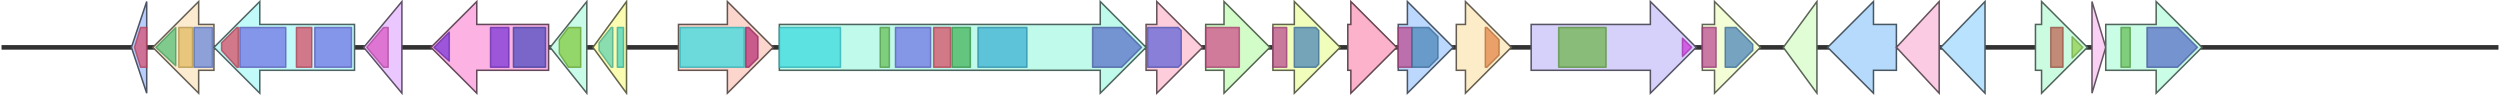 <svg version="1.1" baseProfile="full" xmlns="http://www.w3.org/2000/svg" width="1636" height="62">
	<line x1="1" y1="31" x2="1635" y2="31" style="stroke:rgb(50,50,50); stroke-width:3 "/>
	<g>
		<title>rphK</title>
		<polygon class="rphK" points="750,16 757,16 757,1 787,31 757,61 757,46 750,46" fill="rgb(254,205,220)" fill-opacity="1.0" stroke="rgb(101,82,88)" stroke-width="1" />
		<g>
			<title>PF01370</title>
			<polygon class="PF01370" points="751,18 771,18 773,20 773,42 771,44 751,44" stroke-linejoin="round" width="22" height="26" fill="rgb(98,102,214)" stroke="rgb(78,81,171)" stroke-width="1" opacity="0.75" />
		</g>
	</g>
	<g>
		<title>rphJ</title>
		<polygon class="rphJ" points="789,16 801,16 801,1 831,31 801,61 801,46 789,46" fill="rgb(210,253,201)" fill-opacity="1.0" stroke="rgb(84,101,80)" stroke-width="1" />
		<g>
			<title>PF00975</title>
			<rect class="PF00975" x="789" y="18" stroke-linejoin="round" width="22" height="26" fill="rgb(207,80,138)" stroke="rgb(165,63,110)" stroke-width="1" opacity="0.75" />
		</g>
	</g>
	<g>
		<title>rphG2</title>
		<polygon class="rphG2" points="833,16 847,16 847,1 877,31 847,61 847,46 833,46" fill="rgb(241,254,187)" fill-opacity="1.0" stroke="rgb(96,101,74)" stroke-width="1" />
		<g>
			<title>PF00355</title>
			<rect class="PF00355" x="833" y="18" stroke-linejoin="round" width="9" height="26" fill="rgb(186,77,145)" stroke="rgb(148,61,115)" stroke-width="1" opacity="0.75" />
		</g>
		<g>
			<title>PF00848</title>
			<polygon class="PF00848" points="847,18 861,18 863,20 863,42 861,44 847,44" stroke-linejoin="round" width="16" height="26" fill="rgb(76,134,184)" stroke="rgb(60,107,147)" stroke-width="1" opacity="0.75" />
		</g>
	</g>
	<g>
		<title>rphG3</title>
		<polygon class="rphG3" points="882,16 884,16 884,1 914,31 884,61 884,46 882,46" fill="rgb(251,178,202)" fill-opacity="1.0" stroke="rgb(100,71,80)" stroke-width="1" />
	</g>
	<g>
		<title>rphG4</title>
		<polygon class="rphG4" points="915,16 921,16 921,1 951,31 921,61 921,46 915,46" fill="rgb(188,216,254)" fill-opacity="1.0" stroke="rgb(75,86,101)" stroke-width="1" />
		<g>
			<title>PF00355</title>
			<rect class="PF00355" x="915" y="18" stroke-linejoin="round" width="9" height="26" fill="rgb(186,77,145)" stroke="rgb(148,61,115)" stroke-width="1" opacity="0.75" />
		</g>
		<g>
			<title>PF00848</title>
			<polygon class="PF00848" points="924,18 935,18 941,24 941,38 935,44 924,44" stroke-linejoin="round" width="17" height="26" fill="rgb(76,134,184)" stroke="rgb(60,107,147)" stroke-width="1" opacity="0.75" />
		</g>
	</g>
	<g>
		<title>rphI</title>
		<polygon class="rphI" points="953,16 959,16 959,1 989,31 959,61 959,46 953,46" fill="rgb(253,236,200)" fill-opacity="1.0" stroke="rgb(101,94,80)" stroke-width="1" />
		<g>
			<title>PF13649</title>
			<polygon class="PF13649" points="972,18 973,18 981,26 981,36 973,44 972,44" stroke-linejoin="round" width="9" height="26" fill="rgb(227,135,74)" stroke="rgb(181,108,59)" stroke-width="1" opacity="0.75" />
		</g>
	</g>
	<g>
		<title>rphH</title>
		<polygon class="rphH" points="1002,16 1080,16 1080,1 1110,31 1080,61 1080,46 1002,46" fill="rgb(213,209,250)" fill-opacity="1.0" stroke="rgb(85,83,100)" stroke-width="1" />
		<g>
			<title>PF01326</title>
			<rect class="PF01326" x="1020" y="18" stroke-linejoin="round" width="31" height="26" fill="rgb(112,180,78)" stroke="rgb(89,144,62)" stroke-width="1" opacity="0.75" />
		</g>
		<g>
			<title>PF00391</title>
			<polygon class="PF00391" points="1101,25 1107,31 1101,37" stroke-linejoin="round" width="7" height="26" fill="rgb(206,59,219)" stroke="rgb(164,47,175)" stroke-width="1" opacity="0.75" />
		</g>
	</g>
	<g>
		<title>rphG</title>
		<polygon class="rphG" points="1114,16 1122,16 1122,1 1152,31 1122,61 1122,46 1114,46" fill="rgb(243,254,215)" fill-opacity="1.0" stroke="rgb(97,101,86)" stroke-width="1" />
		<g>
			<title>PF00355</title>
			<rect class="PF00355" x="1114" y="18" stroke-linejoin="round" width="9" height="26" fill="rgb(186,77,145)" stroke="rgb(148,61,115)" stroke-width="1" opacity="0.75" />
		</g>
		<g>
			<title>PF00848</title>
			<polygon class="PF00848" points="1129,18 1136,18 1147,29 1147,33 1136,44 1129,44" stroke-linejoin="round" width="18" height="26" fill="rgb(76,134,184)" stroke="rgb(60,107,147)" stroke-width="1" opacity="0.75" />
		</g>
	</g>
	<g>
		<title>rphZ</title>
		<polygon class="rphZ" points="1189,16 1189,16 1189,1 1167,31 1189,61 1189,46 1189,46" fill="rgb(224,253,213)" fill-opacity="1.0" stroke="rgb(89,101,85)" stroke-width="1" />
	</g>
	<g>
		<title>rphV</title>
		<polygon class="rphV" points="1241,16 1226,16 1226,1 1196,31 1226,61 1226,46 1241,46" fill="rgb(182,218,251)" fill-opacity="1.0" stroke="rgb(72,87,100)" stroke-width="1" />
	</g>
	<g>
		<title>rphY</title>
		<polygon class="rphY" points="96,16 96,16 96,1 86,31 96,61 96,46 96,46" fill="rgb(186,206,253)" fill-opacity="1.0" stroke="rgb(74,82,101)" stroke-width="1" />
		<g>
			<title>PF11639</title>
			<polygon class="PF11639" points="88,31 92,18 96,18 96,44 92,44" stroke-linejoin="round" width="10" height="26" fill="rgb(212,82,116)" stroke="rgb(169,65,92)" stroke-width="1" opacity="0.75" />
		</g>
	</g>
	<g>
		<title>rphU</title>
		<polygon class="rphU" points="1269,16 1269,16 1269,1 1241,31 1269,61 1269,46 1269,46" fill="rgb(250,203,226)" fill-opacity="1.0" stroke="rgb(100,81,90)" stroke-width="1" />
	</g>
	<g>
		<title>rphT</title>
		<polygon class="rphT" points="1299,16 1299,16 1299,1 1270,31 1299,61 1299,46 1299,46" fill="rgb(184,226,253)" fill-opacity="1.0" stroke="rgb(73,90,101)" stroke-width="1" />
	</g>
	<g>
		<title>rphP</title>
		<polygon class="rphP" points="1332,16 1336,16 1336,1 1366,31 1336,61 1336,46 1332,46" fill="rgb(203,251,225)" fill-opacity="1.0" stroke="rgb(81,100,90)" stroke-width="1" />
		<g>
			<title>PF08545</title>
			<rect class="PF08545" x="1342" y="18" stroke-linejoin="round" width="8" height="26" fill="rgb(189,102,84)" stroke="rgb(151,81,67)" stroke-width="1" opacity="0.75" />
		</g>
		<g>
			<title>PF08541</title>
			<polygon class="PF08541" points="1356,24 1363,31 1356,38" stroke-linejoin="round" width="8" height="26" fill="rgb(146,207,81)" stroke="rgb(116,165,64)" stroke-width="1" opacity="0.75" />
		</g>
	</g>
	<g>
		<title>rphO</title>
		<polygon class="rphO" points="1369,16 1369,16 1369,1 1378,31 1369,61 1369,46 1369,46" fill="rgb(250,208,245)" fill-opacity="1.0" stroke="rgb(100,83,98)" stroke-width="1" />
	</g>
	<g>
		<title>rphN</title>
		<polygon class="rphN" points="1378,16 1411,16 1411,1 1441,31 1411,61 1411,46 1378,46" fill="rgb(201,253,230)" fill-opacity="1.0" stroke="rgb(80,101,92)" stroke-width="1" />
		<g>
			<title>PF00550</title>
			<rect class="PF00550" x="1388" y="18" stroke-linejoin="round" width="6" height="26" fill="rgb(103,191,88)" stroke="rgb(82,152,70)" stroke-width="1" opacity="0.75" />
		</g>
		<g>
			<title>PF00155</title>
			<polygon class="PF00155" points="1405,18 1425,18 1438,31 1425,44 1405,44" stroke-linejoin="round" width="34" height="26" fill="rgb(89,113,198)" stroke="rgb(71,90,158)" stroke-width="1" opacity="0.75" />
		</g>
	</g>
	<g>
		<title>rphW</title>
		<polygon class="rphW" points="140,16 130,16 130,1 100,31 130,61 130,46 140,46" fill="rgb(252,235,207)" fill-opacity="1.0" stroke="rgb(100,93,82)" stroke-width="1" />
		<g>
			<title>PF00441</title>
			<polygon class="PF00441" points="102,31 115,18 115,43" stroke-linejoin="round" width="14" height="26" fill="rgb(85,191,117)" stroke="rgb(68,152,93)" stroke-width="1" opacity="0.75" />
		</g>
		<g>
			<title>PF02770</title>
			<rect class="PF02770" x="117" y="18" stroke-linejoin="round" width="9" height="26" fill="rgb(225,186,97)" stroke="rgb(180,148,77)" stroke-width="1" opacity="0.75" />
		</g>
		<g>
			<title>PF02771</title>
			<rect class="PF02771" x="127" y="18" stroke-linejoin="round" width="12" height="26" fill="rgb(105,135,218)" stroke="rgb(84,108,174)" stroke-width="1" opacity="0.75" />
		</g>
	</g>
	<g>
		<title>rphX</title>
		<polygon class="rphX" points="232,16 170,16 170,1 140,31 170,61 170,46 232,46" fill="rgb(193,250,248)" fill-opacity="1.0" stroke="rgb(77,100,99)" stroke-width="1" />
		<g>
			<title>PF02801</title>
			<polygon class="PF02801" points="145,28 155,18 156,18 156,44 155,44 145,33" stroke-linejoin="round" width="11" height="26" fill="rgb(215,78,102)" stroke="rgb(172,62,81)" stroke-width="1" opacity="0.75" />
		</g>
		<g>
			<title>PF00109</title>
			<rect class="PF00109" x="157" y="18" stroke-linejoin="round" width="30" height="26" fill="rgb(112,116,228)" stroke="rgb(89,92,182)" stroke-width="1" opacity="0.75" />
		</g>
		<g>
			<title>PF02801</title>
			<rect class="PF02801" x="194" y="18" stroke-linejoin="round" width="10" height="26" fill="rgb(215,78,102)" stroke="rgb(172,62,81)" stroke-width="1" opacity="0.75" />
		</g>
		<g>
			<title>PF00109</title>
			<rect class="PF00109" x="206" y="18" stroke-linejoin="round" width="24" height="26" fill="rgb(112,116,228)" stroke="rgb(89,92,182)" stroke-width="1" opacity="0.75" />
		</g>
	</g>
	<g>
		<title>rphD</title>
		<polygon class="rphD" points="263,16 263,16 263,1 238,31 263,61 263,46 263,46" fill="rgb(234,199,254)" fill-opacity="1.0" stroke="rgb(93,79,101)" stroke-width="1" />
		<g>
			<title>PF03704</title>
			<polygon class="PF03704" points="240,31 251,18 254,18 254,44 251,44" stroke-linejoin="round" width="14" height="26" fill="rgb(217,89,196)" stroke="rgb(173,71,156)" stroke-width="1" opacity="0.75" />
		</g>
	</g>
	<g>
		<title>rphA1</title>
		<polygon class="rphA1" points="359,16 312,16 312,1 282,31 312,61 312,46 359,46" fill="rgb(252,179,227)" fill-opacity="1.0" stroke="rgb(100,71,90)" stroke-width="1" />
		<g>
			<title>PF02687</title>
			<polygon class="PF02687" points="284,31 294,21 294,40" stroke-linejoin="round" width="11" height="26" fill="rgb(126,55,214)" stroke="rgb(100,44,171)" stroke-width="1" opacity="0.75" />
		</g>
		<g>
			<title>PF02687</title>
			<rect class="PF02687" x="321" y="18" stroke-linejoin="round" width="12" height="26" fill="rgb(126,55,214)" stroke="rgb(100,44,171)" stroke-width="1" opacity="0.75" />
		</g>
		<g>
			<title>PF12704</title>
			<rect class="PF12704" x="336" y="18" stroke-linejoin="round" width="21" height="26" fill="rgb(79,76,190)" stroke="rgb(63,60,152)" stroke-width="1" opacity="0.75" />
		</g>
	</g>
	<g>
		<title>rphA2</title>
		<polygon class="rphA2" points="384,16 384,16 384,1 360,31 384,61 384,46 384,46" fill="rgb(200,251,232)" fill-opacity="1.0" stroke="rgb(80,100,92)" stroke-width="1" />
		<g>
			<title>PF00005</title>
			<polygon class="PF00005" points="366,26 372,18 380,18 380,44 372,44 366,35" stroke-linejoin="round" width="14" height="26" fill="rgb(129,201,63)" stroke="rgb(103,160,50)" stroke-width="1" opacity="0.75" />
		</g>
	</g>
	<g>
		<title>rphA3</title>
		<polygon class="rphA3" points="410,16 410,16 410,1 388,31 410,61 410,46 410,46" fill="rgb(250,252,177)" fill-opacity="1.0" stroke="rgb(100,100,70)" stroke-width="1" />
		<g>
			<title>PF13977</title>
			<polygon class="PF13977" points="392,28 400,18 401,18 401,44 400,44 392,33" stroke-linejoin="round" width="9" height="26" fill="rgb(99,210,174)" stroke="rgb(79,168,139)" stroke-width="1" opacity="0.75" />
		</g>
		<g>
			<title>PF00440</title>
			<rect class="PF00440" x="404" y="18" stroke-linejoin="round" width="4" height="26" fill="rgb(73,212,190)" stroke="rgb(58,169,152)" stroke-width="1" opacity="0.75" />
		</g>
	</g>
	<g>
		<title>rphM</title>
		<polygon class="rphM" points="444,16 476,16 476,1 506,31 476,61 476,46 444,46" fill="rgb(252,214,204)" fill-opacity="1.0" stroke="rgb(100,85,81)" stroke-width="1" />
		<g>
			<title>PF00501</title>
			<rect class="PF00501" x="445" y="18" stroke-linejoin="round" width="42" height="26" fill="rgb(60,217,223)" stroke="rgb(48,173,178)" stroke-width="1" opacity="0.75" />
		</g>
		<g>
			<title>PF13193</title>
			<polygon class="PF13193" points="488,18 490,18 496,24 496,38 490,44 488,44" stroke-linejoin="round" width="8" height="26" fill="rgb(182,50,118)" stroke="rgb(145,39,94)" stroke-width="1" opacity="0.75" />
		</g>
	</g>
	<g>
		<title>rphL</title>
		<polygon class="rphL" points="510,16 720,16 720,1 750,31 720,61 720,46 510,46" fill="rgb(192,250,235)" fill-opacity="1.0" stroke="rgb(76,100,93)" stroke-width="1" />
		<g>
			<title>PF00501</title>
			<rect class="PF00501" x="510" y="18" stroke-linejoin="round" width="40" height="26" fill="rgb(60,217,223)" stroke="rgb(48,173,178)" stroke-width="1" opacity="0.75" />
		</g>
		<g>
			<title>PF00550</title>
			<rect class="PF00550" x="576" y="18" stroke-linejoin="round" width="6" height="26" fill="rgb(103,191,88)" stroke="rgb(82,152,70)" stroke-width="1" opacity="0.75" />
		</g>
		<g>
			<title>PF00109</title>
			<rect class="PF00109" x="586" y="18" stroke-linejoin="round" width="23" height="26" fill="rgb(112,116,228)" stroke="rgb(89,92,182)" stroke-width="1" opacity="0.75" />
		</g>
		<g>
			<title>PF02801</title>
			<rect class="PF02801" x="611" y="18" stroke-linejoin="round" width="11" height="26" fill="rgb(215,78,102)" stroke="rgb(172,62,81)" stroke-width="1" opacity="0.75" />
		</g>
		<g>
			<title>PF16197</title>
			<rect class="PF16197" x="623" y="18" stroke-linejoin="round" width="12" height="26" fill="rgb(68,179,89)" stroke="rgb(54,143,71)" stroke-width="1" opacity="0.75" />
		</g>
		<g>
			<title>PF00698</title>
			<rect class="PF00698" x="640" y="18" stroke-linejoin="round" width="32" height="26" fill="rgb(59,176,209)" stroke="rgb(47,140,167)" stroke-width="1" opacity="0.75" />
		</g>
		<g>
			<title>PF00155</title>
			<polygon class="PF00155" points="715,18 734,18 747,31 734,44 715,44" stroke-linejoin="round" width="34" height="26" fill="rgb(89,113,198)" stroke="rgb(71,90,158)" stroke-width="1" opacity="0.75" />
		</g>
	</g>
</svg>
